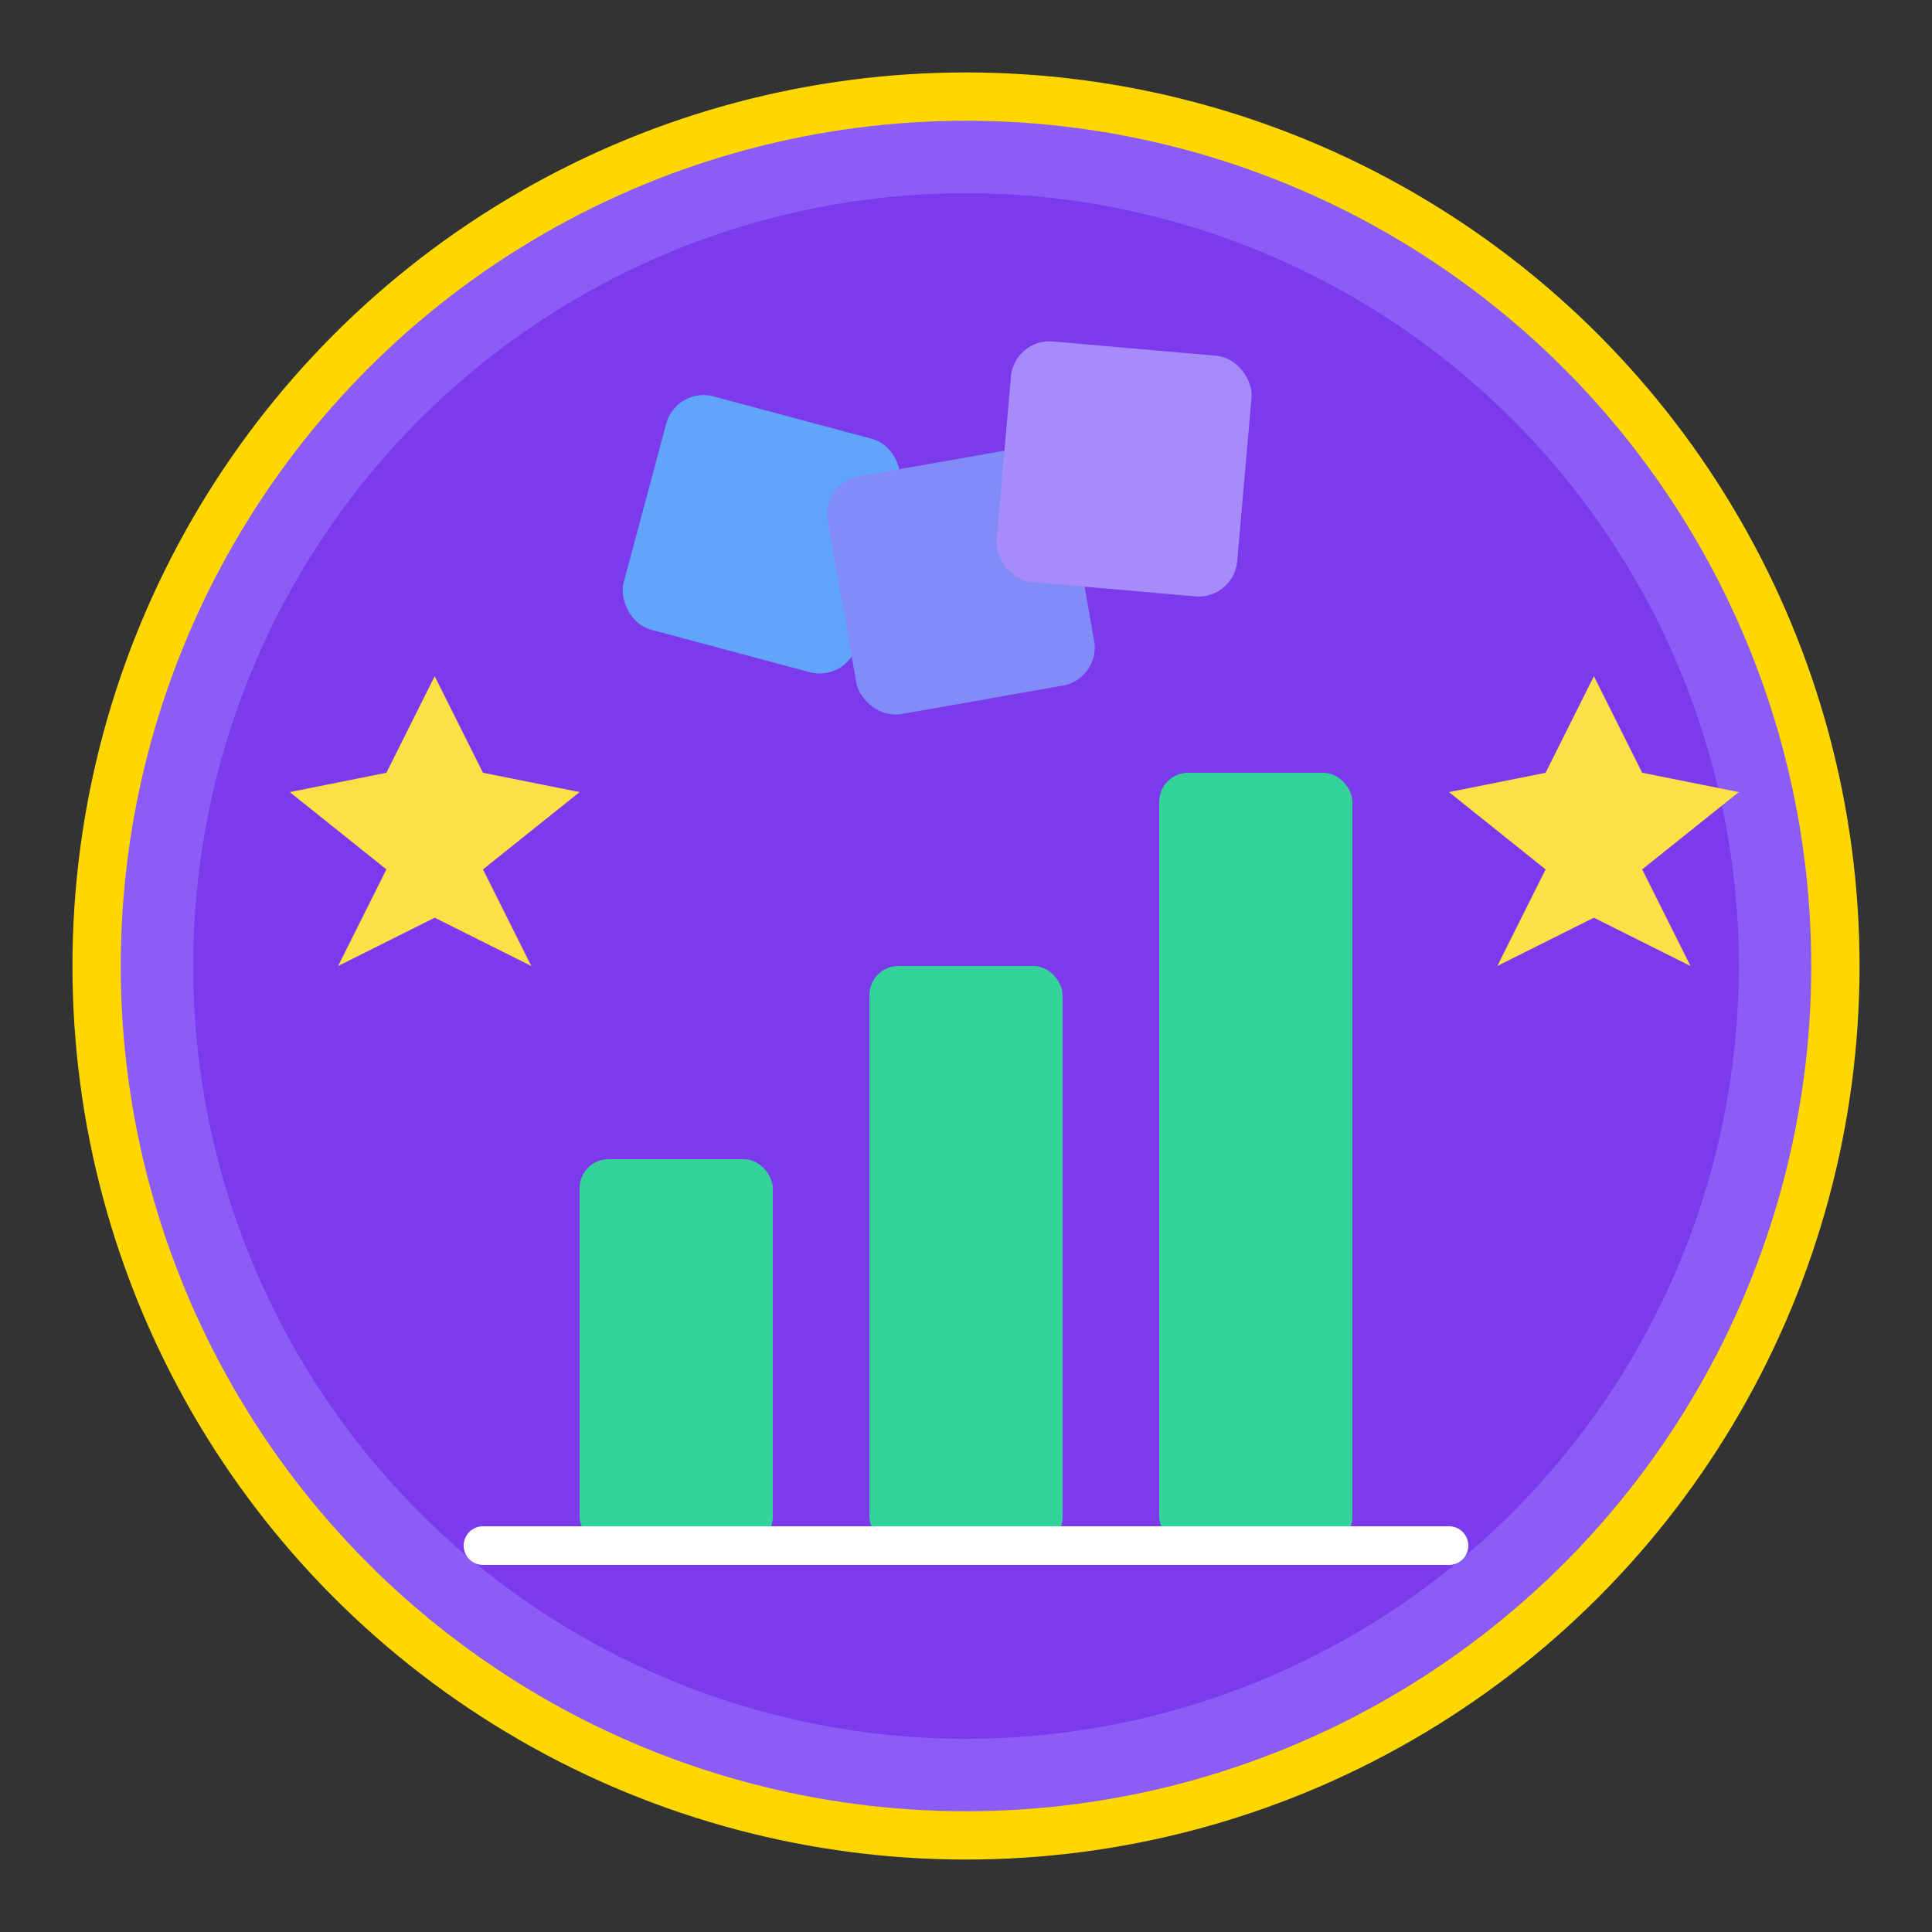 <?xml version="1.0" encoding="UTF-8"?>
<svg width="200" height="200" viewBox="0 0 200 200" xmlns="http://www.w3.org/2000/svg">
  <rect x="0" y="0" width="200" height="200" fill="#333333" stroke="none"/>
  <!-- Fundo circular do badge -->
  <circle cx="100" cy="100" r="90" fill="#8b5cf6" />
  <circle cx="100" cy="100" r="80" fill="#7c3aed" />
  
  <!-- Bordas decorativas -->
  <circle cx="100" cy="100" r="90" fill="none" stroke="#ffd700" stroke-width="5" />
  
  <!-- Gráfico de barras estilizado -->
  <rect x="60" y="120" width="20" height="40" fill="#34d399" rx="3" />
  <rect x="90" y="100" width="20" height="60" fill="#34d399" rx="3" />
  <rect x="120" y="80" width="20" height="80" fill="#34d399" rx="3" />
  
  <!-- Linha de base do gráfico -->
  <line x1="50" y1="160" x2="150" y2="160" stroke="white" stroke-width="4" stroke-linecap="round" />
  
  <!-- Ícone de dados (cubos empilhados) -->
  <rect x="70" y="40" width="25" height="25" rx="4" fill="#60a5fa" transform="rotate(15 70 40)" />
  <rect x="85" y="50" width="25" height="25" rx="4" fill="#818cf8" transform="rotate(-10 85 50)" />
  <rect x="105" y="35" width="25" height="25" rx="4" fill="#a78bfa" transform="rotate(5 105 35)" />
  
  <!-- Estrelas para indicar realização -->
  <polygon points="40,80 45,70 50,80 60,82 50,90 55,100 45,95 35,100 40,90 30,82" fill="#fde047" />
  <polygon points="160,80 165,70 170,80 180,82 170,90 175,100 165,95 155,100 160,90 150,82" fill="#fde047" />
</svg>